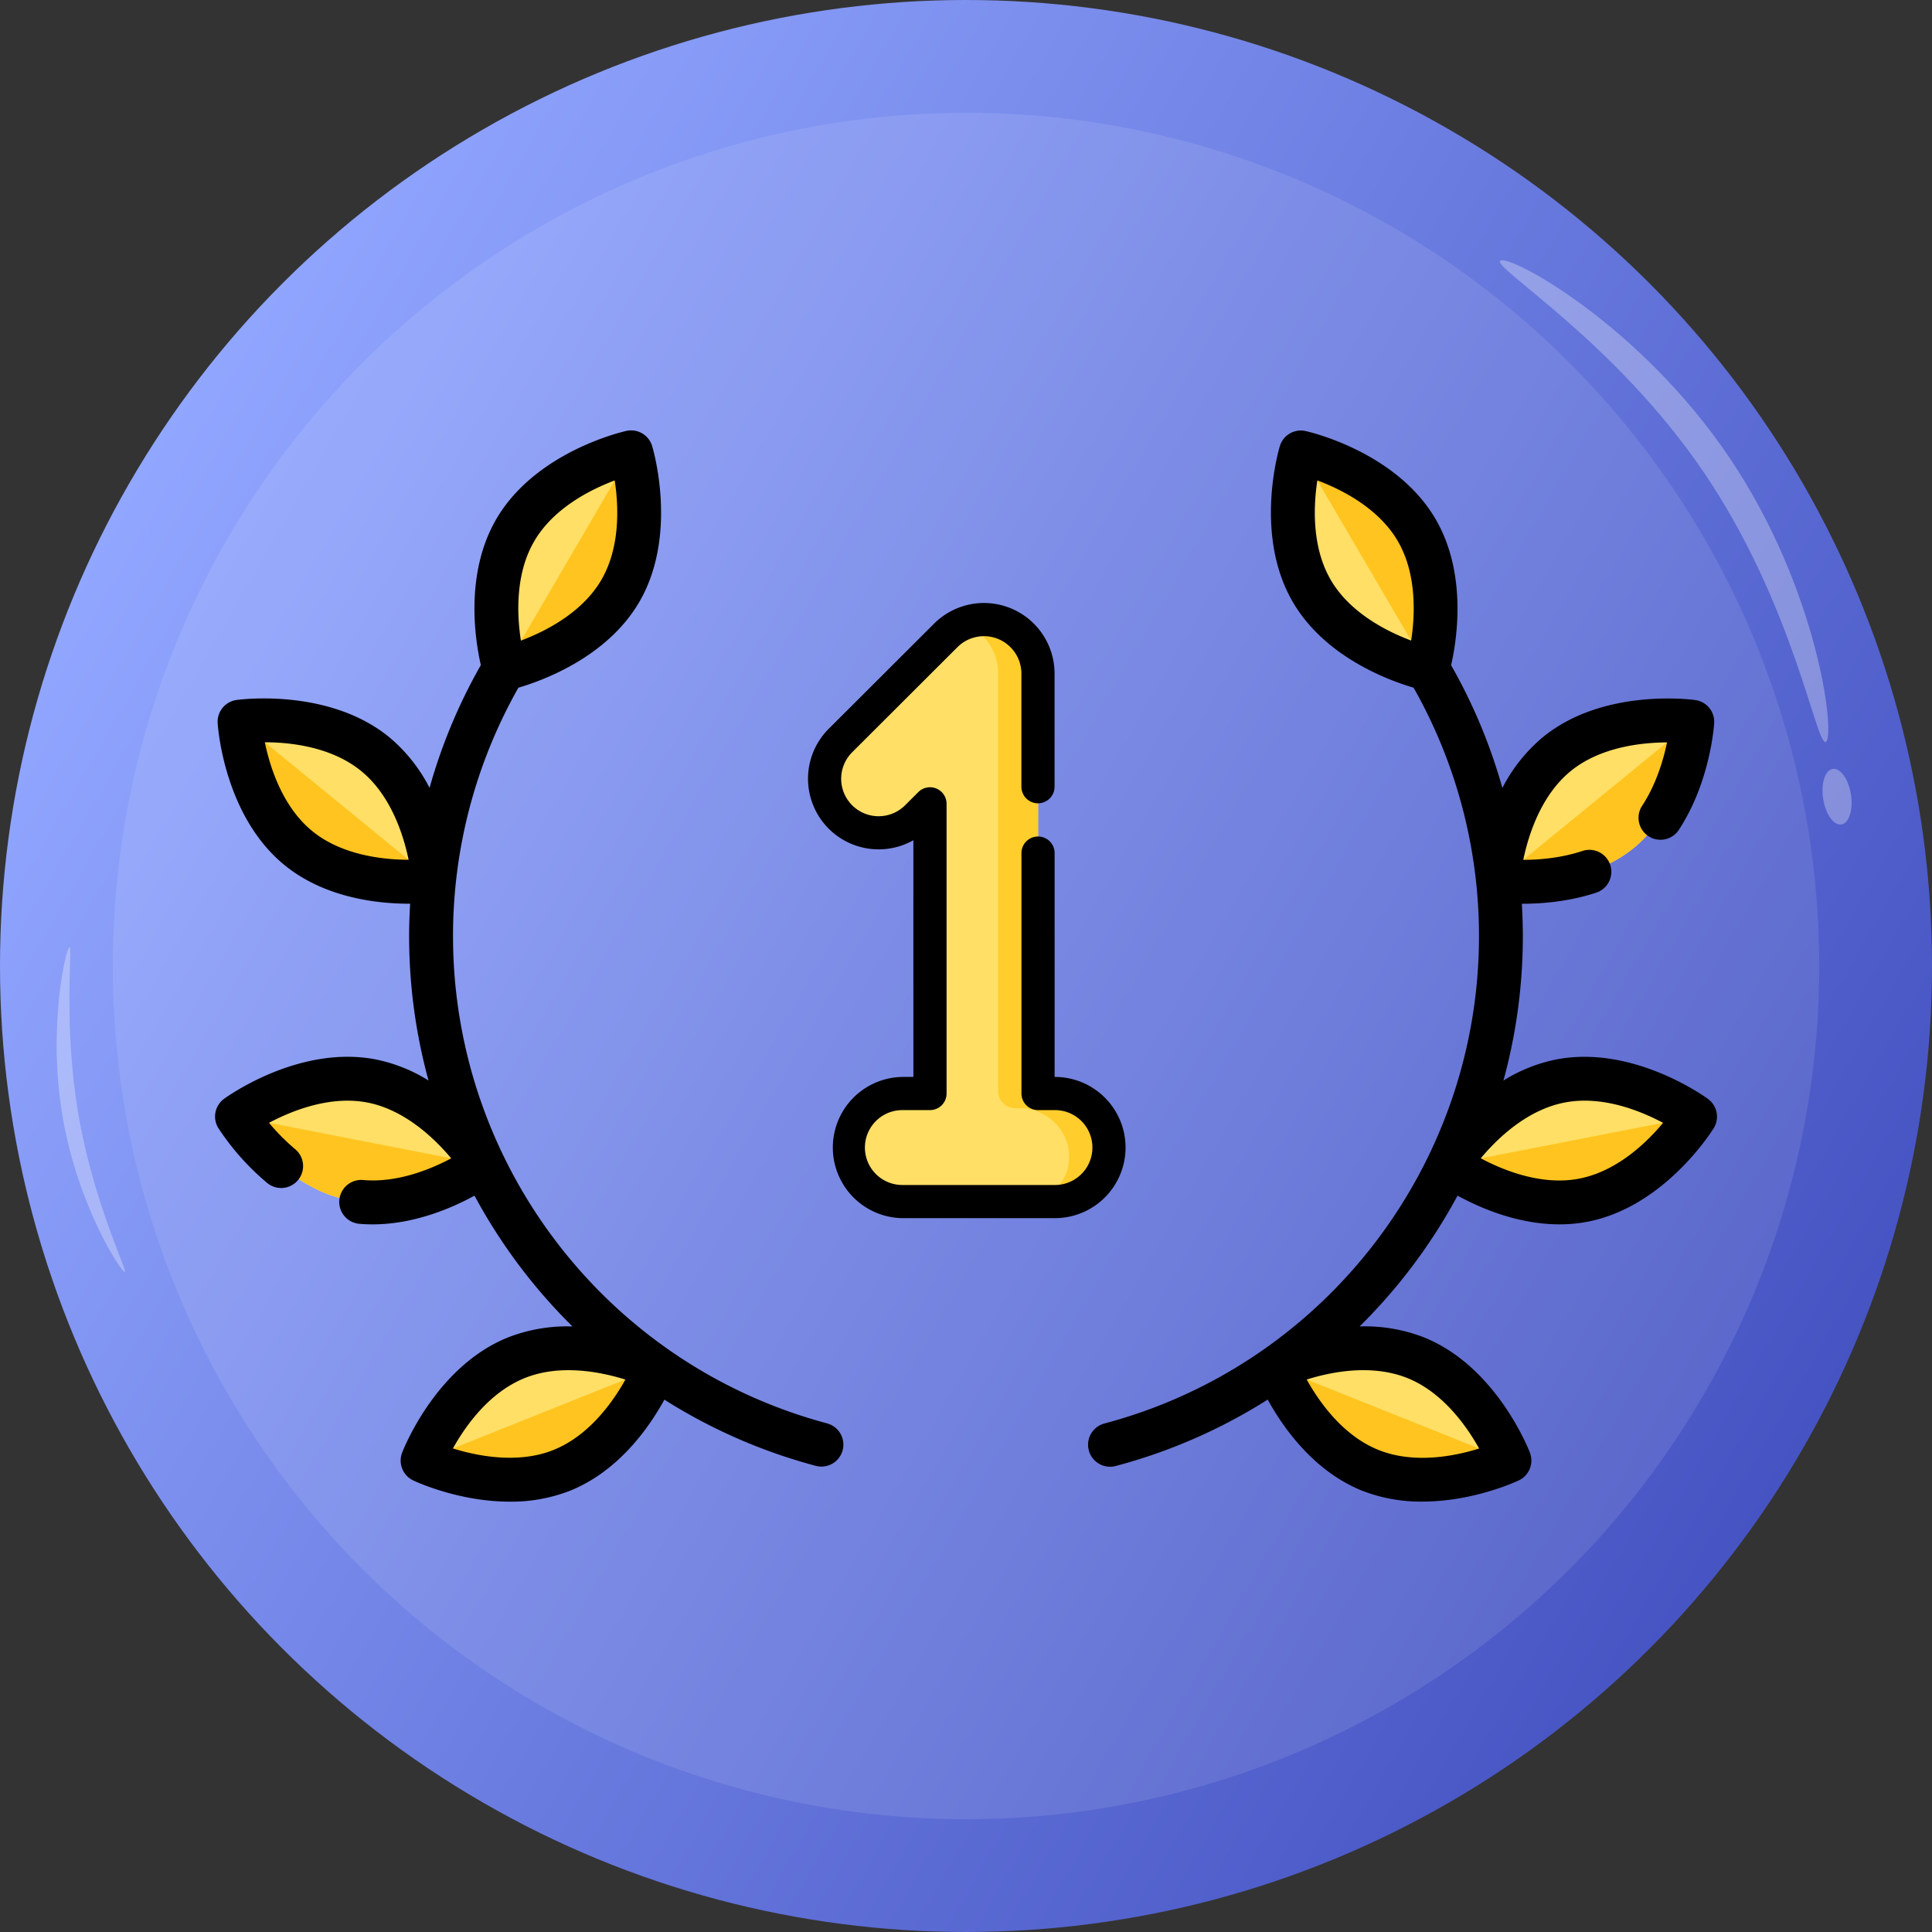 <svg xmlns="http://www.w3.org/2000/svg" xmlns:xlink="http://www.w3.org/1999/xlink" viewBox="0 0 1070.12 1070.12"><rect x="0" y="0" width="1070.12" height="1070.12" fill="#333333" stroke="none"/><defs><style>.cls-1{fill:url(#linear-gradient);}.cls-2,.cls-4{fill:#fff;}.cls-2{opacity:0.1;}.cls-3{opacity:0.3;}.cls-5{fill:#ffdf65;}.cls-6{fill:#ffc41f;}.cls-7{fill:#ffcd2c;}</style><linearGradient id="linear-gradient" x1="71.61" y1="267.48" x2="998.51" y2="802.63" gradientUnits="userSpaceOnUse"><stop offset="0" stop-color="#91a6ff"/><stop offset="1" stop-color="#4654c3"/></linearGradient></defs><title>b1</title><g id="Layer_2" data-name="Layer 2"><g id="Layer_1-2" data-name="Layer 1"><circle class="cls-1" cx="535.06" cy="535.06" r="535.06"/><circle class="cls-2" cx="535.06" cy="535.06" r="472.6"/><g class="cls-3"><path class="cls-4" d="M1011.4,410.94c5.22-3.53-4-84.29-53.78-157.9S836.28,140.84,831.06,144.37s63.25,44.2,113.05,117.81S1006.18,414.47,1011.4,410.94Z"/></g><g class="cls-3"><ellipse class="cls-4" cx="1017.55" cy="441.18" rx="7.79" ry="15.57" transform="translate(-55.88 162.27) rotate(-8.87)"/></g><g class="cls-3"><path class="cls-4" d="M69.08,704.5c1.84-.31-17.25-37.91-25.7-87.61s-3.05-92.67-4.89-92.36-12.3,44.15-3.85,93.84S67.24,704.82,69.08,704.5Z"/></g><path class="cls-5" d="M343.46,327.46c-19.39,33.1-64.11,42.94-64.11,42.94s-13.28-43.82,6.11-76.92,64.11-42.94,64.11-42.94S362.85,294.36,343.46,327.46Z"/><path class="cls-5" d="M207.78,417.67c29.7,24.27,32.52,70,32.52,70S195,494,165.25,469.73s-32.53-70-32.53-70S178.07,393.41,207.78,417.67Z"/><path class="cls-6" d="M165.25,469.73C195,494,240.31,487.65,240.31,487.65L132.72,399.76S135.54,445.46,165.25,469.73Z"/><path class="cls-5" d="M205.88,598.77c37.65,7.34,61.74,46.28,61.74,46.28s-37,27-74.61,19.7-61.74-46.28-61.74-46.28S168.22,591.43,205.88,598.77Z"/><path class="cls-6" d="M193,664.75c37.66,7.34,74.61-19.7,74.61-19.7L131.27,618.47S155.36,657.41,193,664.75Z"/><path class="cls-5" d="M286.11,752c35.61-14.25,77,5.4,77,5.4s-16.39,42.76-52,57-77-5.4-77-5.4S250.49,766.25,286.11,752Z"/><path class="cls-5" d="M726.66,327.46c19.39,33.1,64.11,42.94,64.11,42.94s13.28-43.82-6.11-76.92-64.11-42.94-64.11-42.94S707.27,294.36,726.66,327.46Z"/><path class="cls-6" d="M784.66,293.48c-19.39-33.1-64.11-42.94-64.11-42.94L790.77,370.4S804.05,326.58,784.66,293.48Z"/><path class="cls-5" d="M862.34,417.67c-29.71,24.27-32.53,70-32.53,70s45.35,6.35,75.06-17.92,32.53-70,32.53-70S892.05,393.41,862.34,417.67Z"/><path class="cls-6" d="M904.87,469.73c29.71-24.27,32.53-70,32.53-70L829.81,487.65S875.16,494,904.87,469.73Z"/><path class="cls-5" d="M864.24,598.77c-37.65,7.34-61.75,46.28-61.75,46.28s37,27,74.61,19.7,61.75-46.28,61.75-46.28S901.89,591.43,864.24,598.77Z"/><path class="cls-6" d="M877.1,664.75c37.65-7.34,61.75-46.28,61.75-46.28L802.49,645.05S839.45,672.09,877.1,664.75Z"/><path class="cls-5" d="M784,752c-35.62-14.25-77,5.4-77,5.4s16.39,42.76,52,57,77-5.4,77-5.4S819.62,766.25,784,752Z"/><path class="cls-6" d="M759,814.41c35.62,14.25,77-5.4,77-5.4l-129-51.6S723.42,800.16,759,814.41Z"/><path class="cls-6" d="M343.46,327.46c19.39-33.1,6.11-76.92,6.11-76.92l-69.92,119.8C283.35,369.46,324.94,359.07,343.46,327.46Z"/><path class="cls-6" d="M311.08,814.41c35.61-14.25,52-57,52-57L234.1,809S275.46,828.66,311.08,814.41Z"/><path d="M458.4,788.47C336.24,756,250.92,645,250.92,518.47a279.07,279.07,0,0,1,36.22-137.56C300.49,377,336.05,364.15,354,333.6,375.77,296.34,361.8,249,361.2,247A12.17,12.17,0,0,0,347,238.66c-2,.45-50.15,11.42-72,48.68-17.73,30.27-11.83,67.2-8.67,81.05a301.9,301.9,0,0,0-28.4,68,90.19,90.19,0,0,0-22.44-28.16h0C182,381,133.1,387.43,131,387.72a12.16,12.16,0,0,0-10.44,12.79c.13,2.08,3.53,51.32,37,78.63,22.35,18.26,51.61,21.42,69.18,21.42h.43c-.35,6-.56,11.93-.56,17.92a303.11,303.11,0,0,0,10.74,80,88,88,0,0,0-29.15-11.65c-42.38-8.27-82.42,20.58-84.11,21.81a12.16,12.16,0,0,0-3.15,16.21,139.74,139.74,0,0,0,27,30.35,12.15,12.15,0,1,0,15.58-18.65A117.62,117.62,0,0,1,149,621.93c12.32-6.56,33.69-15.3,54.57-11.23s37.4,20.2,46.36,30.9c-11.18,5.95-29.81,13.69-48.77,12A12.16,12.16,0,1,0,199,677.85c2.48.22,4.94.32,7.37.32,23.05,0,44-9.08,56.45-15.91a305,305,0,0,0,54.25,72.45,90.28,90.28,0,0,0-35.5,6c-40.09,16-58.09,62-58.84,63.94A12.14,12.14,0,0,0,228.89,820c1.36.65,25.18,11.76,53.43,11.76a89.26,89.26,0,0,0,33.27-6c27-10.79,44-35.14,52.4-50.5A301.93,301.93,0,0,0,452.17,812a12.16,12.16,0,0,0,6.23-23.5ZM172.94,460.32c-16.49-13.47-23.43-35.52-26.25-49.18,13.91,0,36.81,2.4,53.4,15.95h0c16.47,13.46,23.41,35.47,26.24,49.14C212.36,476.18,189.41,473.78,172.94,460.32ZM296,299.63c10.75-18.36,31.43-28.61,44.49-33.52,2.11,13.8,3.28,36.85-7.47,55.2s-31.43,28.61-44.49,33.52C286.36,341,285.19,318,296,299.63Zm10.61,503.49c-19.77,7.91-42.42,3.31-55.74-.83,6.75-12.17,19.92-31,39.8-39s42.42-3.3,55.74.84C339.61,776.29,326.45,795.17,306.56,803.12Z"/><path d="M946,608.66c-1.68-1.23-41.73-30.08-84.11-21.81a88.06,88.06,0,0,0-29.14,11.65,303.11,303.11,0,0,0,10.74-80c0-6-.21-12-.56-17.92h.42c10.76,0,25.9-1.18,41.09-6.25a12.16,12.16,0,0,0-7.71-23.06c-12,4-24.24,5-33,5,2.83-13.67,9.77-35.68,26.24-49.14s39.44-15.86,53.39-15.91c-2,9.59-6,23.3-13.93,35.3a12.16,12.16,0,0,0,20.28,13.41c17.55-26.55,19.68-58.05,19.76-59.38a12.16,12.16,0,0,0-10.45-12.79c-2.06-.29-51-6.77-84.43,20.54a90.47,90.47,0,0,0-22.44,28.16,301.41,301.41,0,0,0-28.39-68c3.16-13.84,9.06-50.78-8.67-81.05-21.83-37.26-69.95-48.22-72-48.67A12.14,12.14,0,0,0,708.92,247c-.61,2-14.57,49.34,7.25,86.59,17.9,30.56,53.46,43.42,66.81,47.31A279.07,279.07,0,0,1,819.2,518.47c0,126.55-85.32,237.58-207.49,270A12.16,12.16,0,1,0,618,812a301.86,301.86,0,0,0,84.17-36.78c8.45,15.36,25.41,39.71,52.4,50.5a89.26,89.26,0,0,0,33.27,6c28.25,0,52.07-11.11,53.44-11.76a12.15,12.15,0,0,0,6.13-15.32c-.75-1.95-18.75-47.91-58.84-63.94a90.26,90.26,0,0,0-35.49-6,304.92,304.92,0,0,0,54.24-72.45c12.49,6.83,33.39,15.91,56.45,15.91a82.26,82.26,0,0,0,15.71-1.49c42.38-8.26,68.65-50,69.75-51.81A12.16,12.16,0,0,0,946,608.66ZM779.5,763.28c19.76,7.91,33,26.87,39.78,39.05-13.29,4.16-35.84,8.75-55.73.79s-33-26.86-39.78-39C737.05,759.92,759.61,755.33,779.5,763.28Zm-42.35-442c-10.76-18.35-9.59-41.41-7.48-55.2,13.07,4.91,33.75,15.16,44.5,33.52s9.58,41.41,7.47,55.2C768.57,349.92,747.9,339.67,737.15,321.31ZM874.78,652.82c-20.9,4.08-42.29-4.68-54.6-11.24,8.9-10.69,25.36-26.78,46.39-30.88s42.28,4.69,54.6,11.24C912.26,632.64,895.8,648.72,874.78,652.82Z"/><path class="cls-5" d="M584.34,605.7H575V373.1a29.92,29.92,0,0,0-51.06-21.18l-58.36,58.26a29.92,29.92,0,1,0,42.27,42.35l7.31-7.29V605.7H499.81a29.92,29.92,0,0,0,0,59.84h84.53a29.92,29.92,0,0,0,0-59.84Z"/><path class="cls-7" d="M583.67,605.7H575V373.1A29.89,29.89,0,0,0,534,345.3l.43.16a29.92,29.92,0,0,1,18.46,27.64V604.3a9.49,9.49,0,0,0,9.49,9.49h2.26c15.08,0,27.72,12.11,27.55,27.18-.18,16.3-13.51,24.57-29.92,24.57h22a29.92,29.92,0,0,0,29.91-29.35C614.57,619.42,600.44,605.7,583.67,605.7Z"/><path d="M623.44,635.62a39.15,39.15,0,0,0-39.1-39.11h-.2v-124a9.18,9.18,0,1,0-18.36,0V605.7a9.18,9.18,0,0,0,9.18,9.18h9.38a20.74,20.74,0,0,1,0,41.48H499.81a20.74,20.74,0,0,1,0-41.48h15.31a9.18,9.18,0,0,0,9.18-9.18V445.24a9.18,9.18,0,0,0-15.67-6.5l-7.3,7.29A20.74,20.74,0,1,1,472,416.68l58.36-58.26a20.75,20.75,0,0,1,35.39,14.68v62.66a9.18,9.18,0,1,0,18.36,0V373.1a39.1,39.1,0,0,0-66.73-27.67l-58.36,58.25a39.11,39.11,0,0,0,46.89,61.71V596.51h-6.13a39.11,39.11,0,0,0,0,78.21h84.53A39.14,39.14,0,0,0,623.44,635.62Z"/></g></g></svg>